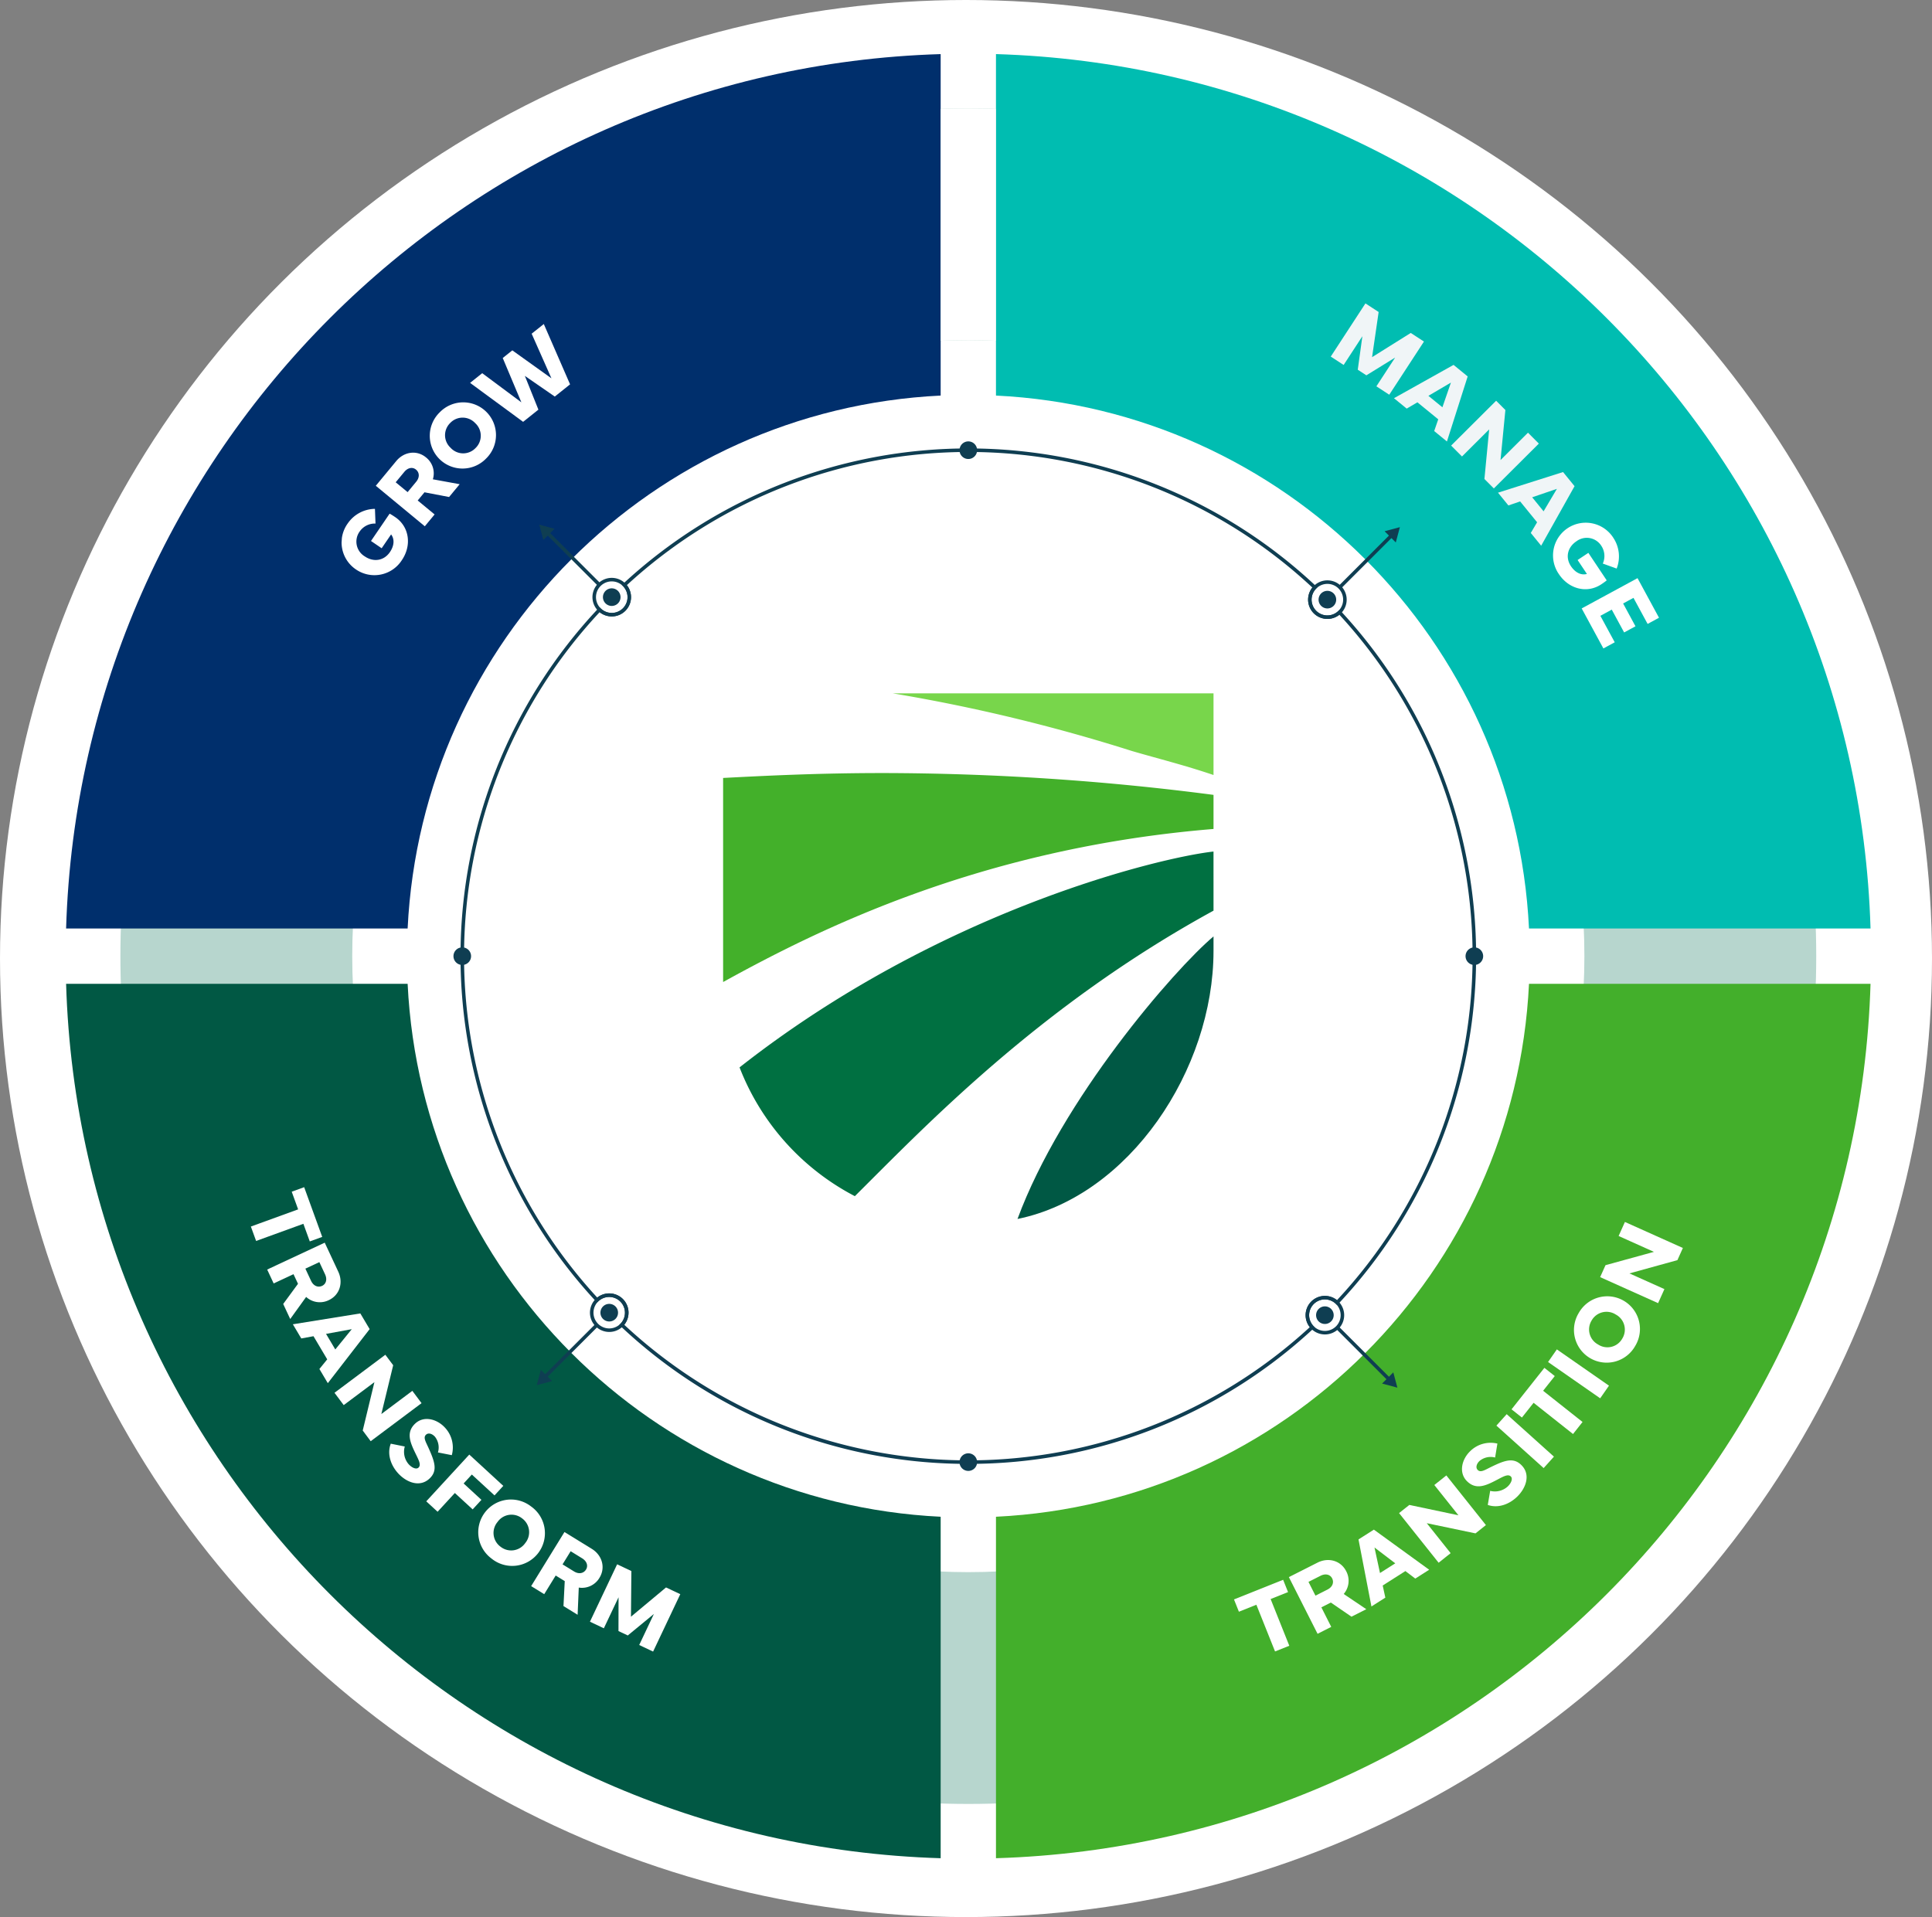 <svg xmlns="http://www.w3.org/2000/svg" xmlns:xlink="http://www.w3.org/1999/xlink" width="684.822" height="679.642" viewBox="0 0 684.822 679.642">
  <rect x="0" y="0" width="684.822" height="679.642" fill="#808080" stroke="none"/>
  <defs>
    <clipPath id="clip-path">
      <rect id="Rectangle_716" data-name="Rectangle 716" width="19.61" height="82.395" fill="rgba(0,0,0,0)"/>
    </clipPath>
    <clipPath id="clip-path-2">
      <path id="Path_519" data-name="Path 519" d="M743.138,46.285v82.236q4.874-.218,9.8-.217t9.8.217l0-82.236q-4.887-.156-9.807-.159t-9.8.159" transform="translate(-743.138 -46.126)" fill="rgba(0,0,0,0)"/>
    </clipPath>
    <linearGradient id="linear-gradient" x1="-15.808" y1="7.574" x2="-15.787" y2="7.574" gradientUnits="objectBoundingBox">
      <stop offset="0" stop-color="#484848"/>
      <stop offset="0.079" stop-color="#717171"/>
      <stop offset="0.166" stop-color="#969696"/>
      <stop offset="0.26" stop-color="#b7b7b7"/>
      <stop offset="0.361" stop-color="#d1d1d1"/>
      <stop offset="0.472" stop-color="#e5e5e5"/>
      <stop offset="0.597" stop-color="#f4f4f4"/>
      <stop offset="0.748" stop-color="#fcfcfc"/>
      <stop offset="1" stop-color="#fff"/>
    </linearGradient>
    <clipPath id="clip-path-3">
      <path id="Path_579" data-name="Path 579" d="M477.638,630.812A153.187,153.187,0,1,0,664.644,481.389l-.442-.1a153.052,153.052,0,0,0-32.807-3.643c-.191-.008-.375-.008-.567-.008A153.192,153.192,0,0,0,477.638,630.812" transform="translate(-477.638 -477.638)" fill="rgba(0,0,0,0)"/>
    </clipPath>
    <radialGradient id="radial-gradient" cx="0.452" cy="0.424" r="0.599" gradientTransform="matrix(1, 0, 0, -1, 0, 3.683)" gradientUnits="objectBoundingBox">
      <stop offset="0" stop-color="#fff"/>
      <stop offset="0.423" stop-color="#fff"/>
      <stop offset="0.553" stop-color="#f4f6f7"/>
      <stop offset="0.778" stop-color="#d8dee1"/>
      <stop offset="0.786" stop-color="#d7dde1"/>
      <stop offset="0.986" stop-color="#fff"/>
      <stop offset="1" stop-color="#fff"/>
    </radialGradient>
    <clipPath id="clip-path-4">
      <rect id="Rectangle_852" data-name="Rectangle 852" width="174.903" height="133.52" fill="#fff"/>
    </clipPath>
    <clipPath id="clip-path-5">
      <rect id="Rectangle_853" data-name="Rectangle 853" width="129.944" height="181.966" fill="#fff"/>
    </clipPath>
    <clipPath id="clip-path-6">
      <rect id="Rectangle_855" data-name="Rectangle 855" width="121.036" height="117.742" fill="#fff"/>
    </clipPath>
    <clipPath id="clip-path-7">
      <rect id="Rectangle_854" data-name="Rectangle 854" width="76.838" height="93.024" fill="#fff"/>
    </clipPath>
  </defs>
  <g id="Group_1" data-name="Group 1" transform="translate(-1038 -851)">
    <g id="Group_1683" data-name="Group 1683" transform="translate(1038 851)">
      <ellipse id="Ellipse_193" data-name="Ellipse 193" cx="342.411" cy="339.821" rx="342.411" ry="339.821" transform="translate(0 0)" fill="#fff"/>
      <g id="Group_1673" data-name="Group 1673" transform="translate(23.429 19.179)">
        <g id="Group_1626" data-name="Group 1626" transform="translate(0 0)">
          <path id="Path_496" data-name="Path 496" d="M346.694,46.13C180.7,46.13,46.139,180.693,46.139,346.685S180.7,647.241,346.694,647.241,647.249,512.678,647.249,346.685,512.686,46.13,346.694,46.13m0,518.933c-120.606,0-218.377-97.771-218.377-218.377s97.771-218.377,218.377-218.377,218.377,97.771,218.377,218.377S467.3,565.063,346.694,565.063" transform="translate(-26.892 -26.885)" fill="#b7d6ce"/>
          <path id="Path_497" data-name="Path 497" d="M515.138,695.13a179.294,179.294,0,0,1-123.254-48.822l-.463-.436.443-.456a5.585,5.585,0,0,0-7.87-7.922l-.46.44-.433-.467a180,180,0,0,1,.859-245.591l.436-.464.456.444a5.584,5.584,0,0,0,7.923-7.87l-.441-.459.467-.433a179.995,179.995,0,0,1,245.59.858l.464.436-.444.456a5.584,5.584,0,0,0,7.87,7.923l.459-.441.432.467a179.994,179.994,0,0,1-.858,245.591l-.435.464-.456-.444a5.584,5.584,0,0,0-7.922,7.87l.44.459-.467.433A179.413,179.413,0,0,1,515.138,695.13M393.184,645.811a178.745,178.745,0,0,0,242.994.849,6.836,6.836,0,0,1,9.64-9.576,178.744,178.744,0,0,0,.849-242.994,6.836,6.836,0,0,1-9.576-9.64A178.744,178.744,0,0,0,394.1,383.6a6.836,6.836,0,0,1-9.64,9.576,178.746,178.746,0,0,0-.849,242.995,6.836,6.836,0,0,1,9.576,9.64" transform="translate(-195.336 -195.33)" fill="#0f3e52"/>
          <path id="Path_498" data-name="Path 498" d="M1192.279,765.391a3.12,3.12,0,1,1,3.12-3.12,3.12,3.12,0,0,1-3.12,3.12" transform="translate(-693.104 -442.47)" fill="#0f3e52"/>
          <path id="Path_499" data-name="Path 499" d="M332.279,759.15a3.12,3.12,0,1,1-3.12,3.12,3.12,3.12,0,0,1,3.12-3.12" transform="translate(-191.851 -442.47)" fill="#0f3e52"/>
          <path id="Path_500" class="transform" data-name="Path 500" d="M310,979.069C207.907,974.115,126.013,892.22,121.06,790.13H0c5.079,168.913,141.086,304.912,310,310Z" transform="translate(0 -460.529)" fill="#015844"/>
          <path id="Path_501" class="transition" data-name="Path 501" d="M979.078,790.13c-4.952,102.09-86.847,183.986-188.939,188.939v121.058c168.913-5.084,304.921-141.083,310-310Z" transform="translate(-460.534 -460.529)" fill="#43af2b"/>
          <path id="Path_502" class="manage" data-name="Path 502" d="M790.139,121.056c102.092,4.953,183.987,86.848,188.939,188.939h121.061c-5.079-168.913-141.087-304.913-310-310Z" transform="translate(-460.534 0.002)" fill="#00bdb1"/>
          <path id="Path_503" class="grow" data-name="Path 503" d="M310,121.056V0C141.086,5.082,5.079,141.081,0,309.994H121.06C126.013,207.9,207.907,126.009,310,121.056" transform="translate(0 0.002)" fill="#002f6c"/>
          <path id="Path_504" data-name="Path 504" d="M1065.19,461.482a3.12,3.12,0,1,1,4.412,0,3.12,3.12,0,0,1-4.412,0" transform="translate(-620.316 -265.869)" fill="#0f3e52"/>
          <path id="Path_505" data-name="Path 505" d="M1062.205,460.92a6.835,6.835,0,1,1,4.833-2,6.792,6.792,0,0,1-4.833,2m0-12.419a5.584,5.584,0,1,0,3.948,1.635,5.549,5.549,0,0,0-3.948-1.635" transform="translate(-615.125 -260.68)" fill="#0f3e52"/>
          <rect id="Rectangle_709" data-name="Rectangle 709" width="26.093" height="1.251" transform="translate(451.029 188.573) rotate(-45.002)" fill="#0f3e52"/>
          <path id="Path_506" data-name="Path 506" d="M1124.33,407.453l1.453-5.424-5.424,1.453Z" transform="translate(-653.003 -234.322)" fill="#0f3e52"/>
          <path id="Path_507" data-name="Path 507" d="M459.37,1063.059a3.12,3.12,0,1,1-4.413,0,3.12,3.12,0,0,1,4.413,0" transform="translate(-264.64 -619.072)" fill="#0f3e52"/>
          <path id="Path_508" data-name="Path 508" d="M451.972,1066.91a6.836,6.836,0,1,1,4.833-2,6.792,6.792,0,0,1-4.833,2m0-12.418a5.584,5.584,0,1,0,3.948,1.635,5.548,5.548,0,0,0-3.948-1.635" transform="translate(-259.449 -613.883)" fill="#0f3e52"/>
          <rect id="Rectangle_710" data-name="Rectangle 710" width="26.093" height="1.252" transform="translate(169.24 468.591) rotate(-45)" fill="#0f3e52"/>
          <path id="Path_509" data-name="Path 509" d="M401.369,1118.228l-1.453,5.424,5.424-1.453Z" transform="translate(-233.092 -651.76)" fill="#0f3e52"/>
          <path id="Path_510" data-name="Path 510" d="M1063.068,1065.18a3.12,3.12,0,1,1,0,4.413,3.12,3.12,0,0,1,0-4.413" transform="translate(-619.079 -620.309)" fill="#0f3e52"/>
          <path id="Path_511" data-name="Path 511" d="M1060.089,1069.032a6.831,6.831,0,1,1,4.833-2,6.812,6.812,0,0,1-4.833,2m-3.948-10.78a5.584,5.584,0,1,0,7.9,0,5.59,5.59,0,0,0-7.9,0" transform="translate(-613.893 -615.123)" fill="#0f3e52"/>
          <rect id="Rectangle_711" data-name="Rectangle 711" width="1.251" height="26.093" transform="translate(450.144 451.911) rotate(-44.999)" fill="#0f3e52"/>
          <path id="Path_512" data-name="Path 512" d="M1118.237,1124.321l5.425,1.453-1.453-5.424Z" transform="translate(-651.767 -652.997)" fill="#0f3e52"/>
          <path id="Path_513" data-name="Path 513" d="M461.491,459.36a3.12,3.12,0,1,1,0-4.413,3.12,3.12,0,0,1,0,4.413" transform="translate(-265.876 -264.634)" fill="#0f3e52"/>
          <path id="Path_514" data-name="Path 514" d="M454.1,458.8a6.835,6.835,0,1,1,4.833-2,6.791,6.791,0,0,1-4.833,2m0-12.419a5.584,5.584,0,1,0,3.948,1.635,5.55,5.55,0,0,0-3.948-1.635" transform="translate(-260.691 -259.443)" fill="#0f3e52"/>
          <rect id="Rectangle_712" data-name="Rectangle 712" width="1.251" height="26.093" transform="translate(170.124 170.121) rotate(-45)" fill="#0f3e52"/>
          <path id="Path_515" data-name="Path 515" d="M407.462,401.36l-5.424-1.453,1.453,5.424Z" transform="translate(-234.328 -233.086)" fill="#0f3e52"/>
          <path id="Path_516" data-name="Path 516" d="M759.159,1192.27a3.12,3.12,0,1,1,3.12,3.12,3.12,3.12,0,0,1-3.12-3.12" transform="translate(-442.477 -693.098)" fill="#0f3e52"/>
          <path id="Path_517" data-name="Path 517" d="M765.4,332.27a3.12,3.12,0,1,1-3.12-3.12,3.12,3.12,0,0,1,3.12,3.12" transform="translate(-442.477 -191.845)" fill="#0f3e52"/>
          <g id="Group_1440" data-name="Group 1440" transform="translate(309.998 19.244)" style="mix-blend-mode: multiply;isolation: isolate">
            <g id="Group_1439" data-name="Group 1439">
              <g id="Group_1438" data-name="Group 1438" clip-path="url(#clip-path)">
                <g id="Group_1437" data-name="Group 1437" transform="translate(0 -0.002)">
                  <g id="Group_1436" data-name="Group 1436" clip-path="url(#clip-path-2)">
                    <rect id="Rectangle_715" data-name="Rectangle 715" width="19.61" height="82.395" transform="translate(0 0)" fill="url(#linear-gradient)"/>
                  </g>
                </g>
              </g>
            </g>
          </g>
        </g>
        <g id="Group_1669" data-name="Group 1669" transform="translate(166.615 166.615)">
          <g id="Group_1628" data-name="Group 1628" style="isolation: isolate">
            <g id="Group_1627" data-name="Group 1627" clip-path="url(#clip-path-3)" style="isolation: isolate">
              <rect id="Rectangle_780" data-name="Rectangle 780" width="306.373" height="306.365" transform="translate(0 0)" fill="url(#radial-gradient)"/>
            </g>
          </g>
          <g id="UHY_Avatar_RGB" transform="translate(66.272 60.006)" style="mix-blend-mode: multiply;isolation: isolate">
            <g id="Group_1634" data-name="Group 1634" transform="translate(0 0)">
              <path id="Path_591" data-name="Path 591" d="M289.58,197.031V191.9c-14,11.826-53.827,57.741-69.48,100.176,39.653-8.087,69.48-52.958,69.48-95.046" transform="translate(-115.75 -105.724)" fill="#005844"/>
              <path id="Path_592" data-name="Path 592" d="M253.985,113.235c9.218,2.7,18.435,4.957,28.957,8.522V92.8H169.2a616.339,616.339,0,0,1,84.785,20.435" transform="translate(-109.112 -92.8)" fill="#78d64b"/>
              <path id="Path_593" data-name="Path 593" d="M273.93,145.127V133.039A912.683,912.683,0,0,0,156.8,125.3c-22.957,0-41.653.957-56.7,1.739v72.35c33.131-18.261,90.959-47.479,173.83-54.262" transform="translate(-100.1 -97.038)" fill="#43b02a"/>
              <path id="Path_594" data-name="Path 594" d="M274.8,157.3c-18.87,2.087-96.959,20.7-168,76.524a86.835,86.835,0,0,0,40.871,45.653c24.609-24.435,65.306-67.393,127.133-101.22Z" transform="translate(-100.974 -101.212)" fill="#007041"/>
            </g>
          </g>
        </g>
      </g>
    </g>
    <g id="Group_1742" data-name="Group 1742" transform="translate(1459.647 1305.9) rotate(-8)">
      <path id="Path_646" data-name="Path 646" d="M0,4.469,1.118,9.028,7.593,7.439l4.248,17.316,5.282-1.3L12.877,6.143l6.458-1.583L18.217,0Z" transform="translate(0 108.765)" fill="#fff"/>
      <g id="Group_1741" data-name="Group 1741" transform="translate(0 0)">
        <g id="Group_1740" data-name="Group 1740" clip-path="url(#clip-path-4)">
          <path id="Path_647" data-name="Path 647" d="M7.272,25.453,0,4.137,10.769.463C14.787-.908,19.021.82,20.413,4.9a7.185,7.185,0,0,1-2,7.865l7.18,6.454-5.574,1.9-6.545-5.986L9.915,16.35l2.5,7.347Zm1.143-13.5,4.506-1.538c1.947-.664,2.717-2.206,2.2-3.713-.481-1.412-2.008-2.137-3.969-1.466L6.648,6.776Z" transform="translate(20.365 103.971)" fill="#fff"/>
          <path id="Path_648" data-name="Path 648" d="M0,2.677,5.885,0,23.314,16.808,18,19.225,14.9,16.1,6.225,20.047l.323,4.389L1.234,26.853Zm5.887,12.86,5.841-2.657L5.216,6.3Z" transform="translate(46.661 95.633)" fill="#fff"/>
          <path id="Path_649" data-name="Path 649" d="M11.435,30.271,0,10.889,4,8.531,20.73,14.588,13.759,2.771,18.454,0,29.89,19.382l-4.068,2.4L9.226,15.8l6.9,11.7Z" transform="translate(62.203 80.176)" fill="#fff"/>
          <path id="Path_650" data-name="Path 650" d="M8.882,16.936a6.747,6.747,0,0,0,6.4-.686c1.431-1.05,2.185-2.486,1.578-3.315-.853-1.162-2.645-.383-5.3.559C7.594,14.9,3.875,16.024,1.15,12.308-1.3,8.968.441,4.5,3.769,2.063A10.3,10.3,0,0,1,13.748.7L12.257,5.479A6.171,6.171,0,0,0,6.6,5.926c-1.269.931-1.711,2.181-1.073,3.048.882,1.2,2.428.4,4.873-.388,5.1-1.646,8.356-2.367,10.787.947,2.775,3.782.359,8.226-3.1,10.764-3.262,2.391-7.381,3.194-10.743,1.466Z" transform="translate(86.398 70.816)" fill="#fff"/>
          <rect id="Rectangle_850" data-name="Rectangle 850" width="5.455" height="22.518" transform="translate(100.684 65.157) rotate(-40.043)" fill="#fff"/>
          <path id="Path_651" data-name="Path 651" d="M0,12.942,13.579,0l3.239,3.4L12,7.985,24.3,20.89l-3.937,3.756L8.064,11.739l-4.825,4.6Z" transform="translate(106.8 47.243)" fill="#fff"/>
          <rect id="Rectangle_851" data-name="Rectangle 851" width="5.454" height="22.511" transform="translate(121.955 45.378) rotate(-47.155)" fill="#fff"/>
          <path id="Path_652" data-name="Path 652" d="M4.361,20.925a11.58,11.58,0,0,1-1.741-16.4A11.591,11.591,0,1,1,20.762,18.949a11.587,11.587,0,0,1-16.4,1.977m3.488-4.387a6.033,6.033,0,0,0,8.786-.872,6.052,6.052,0,0,0-1.107-8.783,6.058,6.058,0,0,0-8.769.928,6.04,6.04,0,0,0,1.09,8.727" transform="translate(132.523 25.151)" fill="#fff"/>
          <path id="Path_653" data-name="Path 653" d="M19.061,30.141,0,18.147l2.474-3.93L20.135,11.93,8.514,4.617,11.421,0,30.479,11.994l-2.517,4-17.5,2.288,11.509,7.241Z" transform="translate(144.423 -0.001)" fill="#fff"/>
        </g>
      </g>
    </g>
    <g id="Group_1745" data-name="Group 1745" transform="translate(1125.229 1275.141) rotate(-9)">
      <path id="Path_654" data-name="Path 654" d="M20.842,0,16.235.893,17.5,7.436,0,10.827l1.036,5.339,17.5-3.389L19.8,19.306l4.606-.893Z" transform="translate(0 0)" fill="#fff"/>
      <g id="Group_1744" data-name="Group 1744" transform="translate(0.001 0)">
        <g id="Group_1743" data-name="Group 1743" clip-path="url(#clip-path-5)">
          <path id="Path_655" data-name="Path 655" d="M0,6.218,21.639,0l3.14,10.933c1.172,4.078-.76,8.221-4.9,9.412a7.18,7.18,0,0,1-7.756-2.379l-6.8,6.852L3.7,19.16,10,12.918,8.959,9.3,1.5,11.444Zm13.42,1.8,1.313,4.573c.567,1.975,2.07,2.822,3.6,2.382,1.433-.412,2.232-1.9,1.66-3.893L18.679,6.509Z" transform="translate(3.325 20.573)" fill="#fff"/>
          <path id="Path_656" data-name="Path 656" d="M24.221,0l2.393,6.013L8.971,22.62,6.812,17.193l3.274-2.945L6.562,5.383l-4.4.109L0,.065ZM11.084,5.263l2.373,5.966,6.9-6.188Z" transform="translate(9.281 47.318)" fill="#fff"/>
          <path id="Path_657" data-name="Path 657" d="M0,10.5,19.908,0l2.166,4.105L15.222,20.534l12.14-6.4L29.9,18.957l-19.91,10.5-2.2-4.177L14.565,8.983,2.543,15.321Z" transform="translate(20.058 63.179)" fill="#fff"/>
          <path id="Path_658" data-name="Path 658" d="M5.872,8.491a6.747,6.747,0,0,0,.382,6.429c.979,1.479,2.379,2.3,3.236,1.733,1.2-.8.508-2.624-.307-5.325C7.966,7.3,7.021,3.534,10.863.989,14.318-1.3,18.694.653,20.973,4.095a10.293,10.293,0,0,1,.882,10.033l-4.7-1.718a6.175,6.175,0,0,0-.177-5.67c-.87-1.313-2.1-1.813-3-1.218-1.244.824-.512,2.408.157,4.888,1.4,5.178,1.965,8.461-1.46,10.73-3.911,2.592-8.234-.033-10.606-3.611C-.159,14.156-.762,10,1.123,6.727Z" transform="translate(35.814 87.894)" fill="#fff"/>
          <path id="Path_659" data-name="Path 659" d="M17.653,0,27.827,12.842l-3.6,2.854L17.44,7.129,14.074,9.8l5.323,6.72-3.6,2.853-5.325-6.72L3.389,18.263,0,13.986Z" transform="translate(46.165 102.788)" fill="#fff"/>
          <path id="Path_660" data-name="Path 660" d="M3.608,3.2A11.585,11.585,0,0,1,20.1,3.72a11.6,11.6,0,1,1-16.782,16A11.592,11.592,0,0,1,3.608,3.2M7.475,7.255a6.031,6.031,0,0,0-.341,8.824,6.052,6.052,0,0,0,8.855.108,6.061,6.061,0,0,0,.282-8.816,6.041,6.041,0,0,0-8.8-.116" transform="translate(62.508 120.691)" fill="#fff"/>
          <path id="Path_661" data-name="Path 661" d="M0,17.094,14.66,0,23.3,7.406c3.222,2.764,3.887,7.288,1.081,10.562a7.187,7.187,0,0,1-7.788,2.277L14.68,29.706l-4.469-3.833L12.039,17.2,9.181,14.745,4.129,20.636ZM12.2,11.22l3.614,3.1c1.559,1.34,3.28,1.22,4.316.011.972-1.133.821-2.815-.754-4.164l-3.611-3.1Z" transform="translate(78.184 135.184)" fill="#fff"/>
          <path id="Path_662" data-name="Path 662" d="M12.7,0,17.31,3.151,14.639,19.113l13.9-8.3,4.613,3.15-12.7,18.591-4.5-3.076,6.86-10.048L12.481,25.506,9.468,23.45l1.9-11.833L4.5,21.667,0,18.591Z" transform="translate(96.796 149.407)" fill="#fff"/>
        </g>
      </g>
    </g>
    <g id="Group_1750" data-name="Group 1750" transform="translate(1510.724 957.971) rotate(3)">
      <path id="Path_667" data-name="Path 667" d="M11.289,0,0,19.47,4.716,22.2l6.1-10.522L9.8,23.619l3.154,1.828L22.8,18.631,16.7,29.156l4.718,2.734L32.71,12.42l-4.832-2.8L14.634,18.912,16.122,2.8Z" transform="translate(0 0)" fill="#f0f5f7"/>
      <path id="Path_668" data-name="Path 668" d="M20.474,0l5.212,3.823L19.552,27.238l-4.705-3.451,1.213-4.23L8.374,13.921,4.7,16.347,0,12.9ZM12.141,11.421l5.171,3.794,2.557-8.9Z" transform="translate(23.148 20.134)" fill="#f0f5f7"/>
      <path id="Path_669" data-name="Path 669" d="M0,16.713,15.1,0l3.446,3.113-.788,17.8,9.208-10.191,4.048,3.659-15.1,16.713-3.508-3.17.761-17.641L4.048,20.371Z" transform="translate(44.258 32.036)" fill="#f0f5f7"/>
      <path id="Path_670" data-name="Path 670" d="M22.644,0l4.337,4.793-10.713,21.7-3.914-4.326,2.036-3.9L8,11.2l-4.082,1.64L0,8.516ZM12.186,9.511l4.3,4.755,4.292-8.2Z" transform="translate(61.722 56.038)" fill="#f0f5f7"/>
      <g id="Group_1749" data-name="Group 1749" transform="translate(0.001 0)">
        <g id="Group_1748" data-name="Group 1748" clip-path="url(#clip-path-6)">
          <path id="Path_671" data-name="Path 671" d="M21.068,4.937a11.872,11.872,0,0,1,1.722,10.777l-5-1.513a6.528,6.528,0,0,0-.824-6.212A6.1,6.1,0,0,0,8.029,6.813c-3.007,2.24-3.717,5.894-1.457,8.926,1.516,2.035,3.666,3.143,5.785,2.434L8.807,13.41l3.672-2.734,7.006,9.4c-.478.44-1.084.931-1.828,1.487C12.775,25.2,6.25,23.86,2.473,18.792a11.6,11.6,0,1,1,18.6-13.855" transform="translate(82.346 73.503)" fill="#fff"/>
          <path id="Path_672" data-name="Path 672" d="M19.206,0l8.337,13.62-3.918,2.4L18.137,7.051,14.574,9.233l4.8,7.849-3.9,2.39-4.806-7.849-3.918,2.4,5.577,9.107-3.9,2.39L0,11.758Z" transform="translate(93.493 92.223)" fill="#fff"/>
        </g>
      </g>
    </g>
    <g id="Group_1747" data-name="Group 1747" transform="matrix(0.998, 0.07, -0.07, 0.998, 1164.831, 961.247)">
      <g id="Group_1746" data-name="Group 1746" transform="translate(0 0)" clip-path="url(#clip-path-7)">
        <path id="Path_663" data-name="Path 663" d="M1.726,5.8A11.864,11.864,0,0,1,10.963,0l.563,5.185A6.526,6.526,0,0,0,6.135,8.371,6.1,6.1,0,0,0,8.55,17.056c3.235,1.889,6.874,1.114,8.779-2.149,1.278-2.191,1.457-4.6-.024-6.271l-2.991,5.124-3.951-2.305L16.269,1.332c.591.269,1.282.634,2.083,1.1,5.254,3.068,6.57,9.593,3.386,15.046a11.542,11.542,0,0,1-16,4.4A11.514,11.514,0,0,1,1.726,5.8" transform="translate(-0.001 69.526)" fill="#fff"/>
        <path id="Path_664" data-name="Path 664" d="M18.326,25.748,0,12.642,6.622,3.385C9.093-.071,13.543-1.13,17.051,1.38A7.188,7.188,0,0,1,20.007,8.94l9.6,1.07L26.178,14.8l-8.81-1.058-2.192,3.064,6.317,4.517ZM11.4,14.1l2.771-3.873c1.2-1.674.925-3.378-.371-4.3-1.214-.869-2.877-.569-4.082,1.118L6.945,10.919Z" transform="translate(10.692 48.701)" fill="#fff"/>
        <path id="Path_665" data-name="Path 665" d="M4,20.619A11.591,11.591,0,0,1,2.938,4.144,11.6,11.6,0,1,1,20.476,19.326,11.6,11.6,0,0,1,4,20.619m3.671-4.241a6.037,6.037,0,0,0,8.821-.505,6.055,6.055,0,0,0-.741-8.828,6.061,6.061,0,0,0-8.806.563,6.044,6.044,0,0,0,.726,8.77" transform="translate(28.503 29.677)" fill="#fff"/>
        <path id="Path_666" data-name="Path 666" d="M4.05,18.908l14.562,9.334L10.923,13.033l3.2-2.942,14.52,8.922-8.1-15.285L24.594,0,35.376,20.677l-5.1,4.692-11.085-6.56L24.811,30.4l-5.1,4.694L0,22.635Z" transform="translate(41.463 0)" fill="#fff"/>
      </g>
    </g>
  </g>
</svg>
